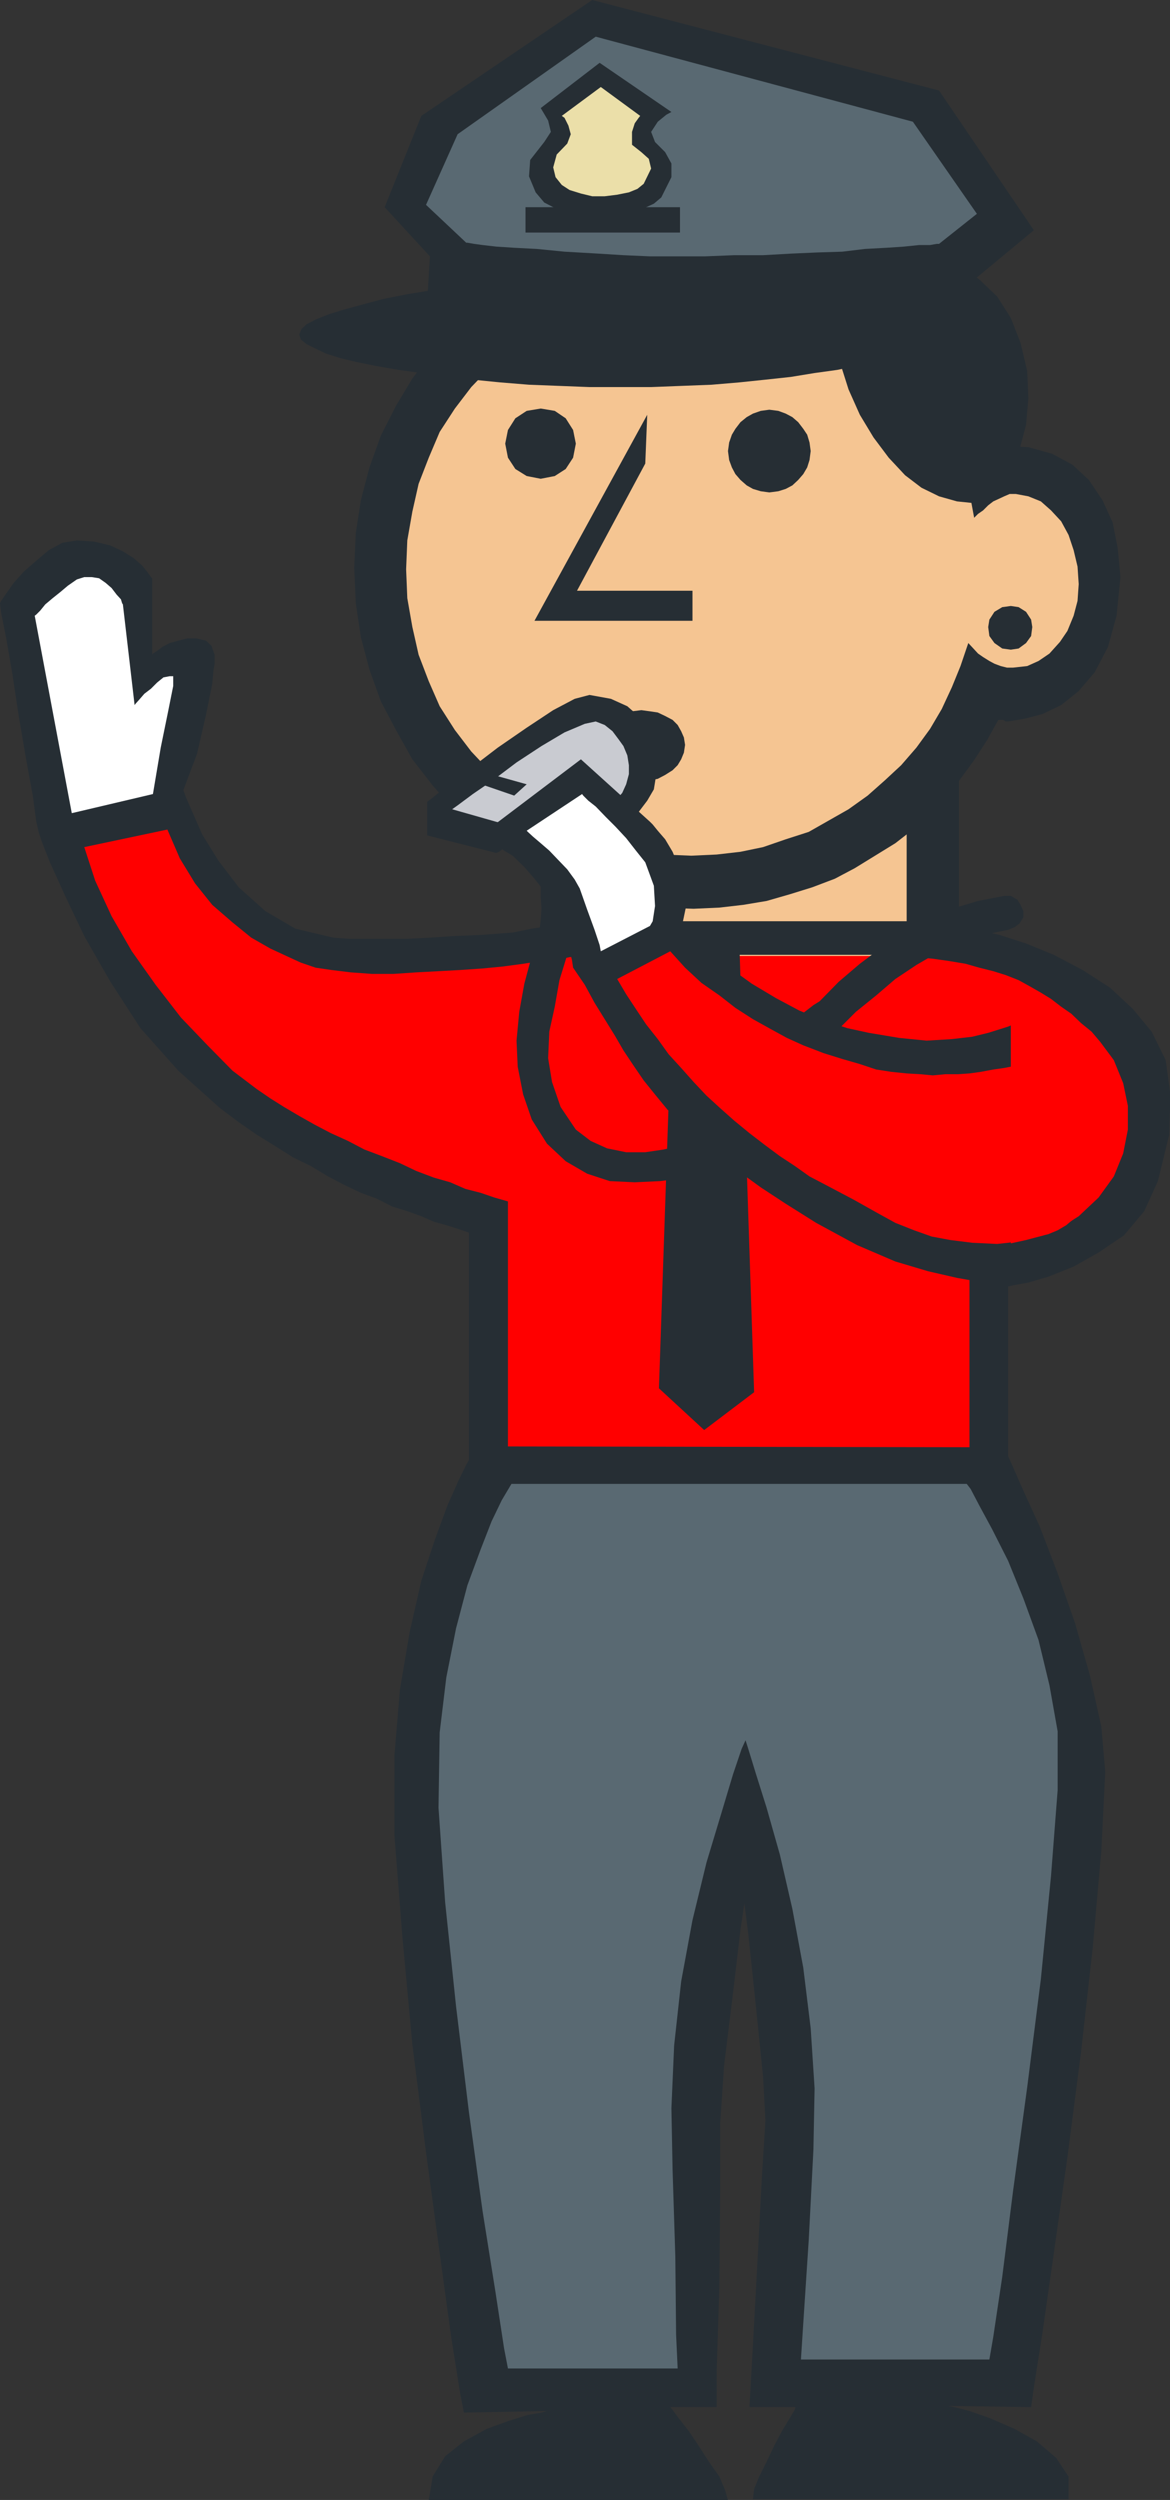 <?xml version="1.0" encoding="UTF-8"?>
<!DOCTYPE svg PUBLIC "-//W3C//DTD SVG 1.1//EN" "http://www.w3.org/Graphics/SVG/1.1/DTD/svg11.dtd">
<svg version="1.2" width="29.99mm" height="64.07mm" viewBox="9095 11704 2999 6407" preserveAspectRatio="xMidYMid" fill-rule="evenodd" stroke-width="28.222" stroke-linejoin="round" xmlns="http://www.w3.org/2000/svg" xmlns:ooo="http://xml.openoffice.org/svg/export" xmlns:xlink="http://www.w3.org/1999/xlink" xmlns:presentation="http://sun.com/xmlns/staroffice/presentation" xmlns:smil="http://www.w3.org/2001/SMIL20/" xmlns:anim="urn:oasis:names:tc:opendocument:xmlns:animation:1.0" xml:space="preserve">
 <rect x="9095" y="11704" width="2999" height="6407" fill="#333333" stroke="none"/>
 <defs class="ClipPathGroup">
  <clipPath id="presentation_clip_path" clipPathUnits="userSpaceOnUse">
   <rect x="9095" y="11704" width="2999" height="6407"/>
  </clipPath>
  <clipPath id="presentation_clip_path_shrink" clipPathUnits="userSpaceOnUse">
   <rect x="9097" y="11710" width="2994" height="6395"/>
  </clipPath>
 </defs>
 <defs class="TextShapeIndex">
  <g ooo:slide="id1" ooo:id-list="id3"/>
 </defs>
 <defs class="EmbeddedBulletChars">
  <g id="bullet-char-template-57356" transform="scale(0,-0)">
   <path d="M 580,1141 L 1163,571 580,0 -4,571 580,1141 Z"/>
  </g>
  <g id="bullet-char-template-57354" transform="scale(0,-0)">
   <path d="M 8,1128 L 1137,1128 1137,0 8,0 8,1128 Z"/>
  </g>
  <g id="bullet-char-template-10146" transform="scale(0,-0)">
   <path d="M 174,0 L 602,739 174,1481 1456,739 174,0 Z M 1358,739 L 309,1346 659,739 1358,739 Z"/>
  </g>
  <g id="bullet-char-template-10132" transform="scale(0,-0)">
   <path d="M 2015,739 L 1276,0 717,0 1260,543 174,543 174,936 1260,936 717,1481 1274,1481 2015,739 Z"/>
  </g>
  <g id="bullet-char-template-10007" transform="scale(0,-0)">
   <path d="M 0,-2 C -7,14 -16,27 -25,37 L 356,567 C 262,823 215,952 215,954 215,979 228,992 255,992 264,992 276,990 289,987 310,991 331,999 354,1012 L 381,999 492,748 772,1049 836,1024 860,1049 C 881,1039 901,1025 922,1006 886,937 835,863 770,784 769,783 710,716 594,584 L 774,223 C 774,196 753,168 711,139 L 727,119 C 717,90 699,76 672,76 641,76 570,178 457,381 L 164,-76 C 142,-110 111,-127 72,-127 30,-127 9,-110 8,-76 1,-67 -2,-52 -2,-32 -2,-23 -1,-13 0,-2 Z"/>
  </g>
  <g id="bullet-char-template-10004" transform="scale(0,-0)">
   <path d="M 285,-33 C 182,-33 111,30 74,156 52,228 41,333 41,471 41,549 55,616 82,672 116,743 169,778 240,778 293,778 328,747 346,684 L 369,508 C 377,444 397,411 428,410 L 1163,1116 C 1174,1127 1196,1133 1229,1133 1271,1133 1292,1118 1292,1087 L 1292,965 C 1292,929 1282,901 1262,881 L 442,47 C 390,-6 338,-33 285,-33 Z"/>
  </g>
  <g id="bullet-char-template-9679" transform="scale(0,-0)">
   <path d="M 813,0 C 632,0 489,54 383,161 276,268 223,411 223,592 223,773 276,916 383,1023 489,1130 632,1184 813,1184 992,1184 1136,1130 1245,1023 1353,916 1407,772 1407,592 1407,412 1353,268 1245,161 1136,54 992,0 813,0 Z"/>
  </g>
  <g id="bullet-char-template-8226" transform="scale(0,-0)">
   <path d="M 346,457 C 273,457 209,483 155,535 101,586 74,649 74,723 74,796 101,859 155,911 209,963 273,989 346,989 419,989 480,963 531,910 582,859 608,796 608,723 608,648 583,586 532,535 482,483 420,457 346,457 Z"/>
  </g>
  <g id="bullet-char-template-8211" transform="scale(0,-0)">
   <path d="M -4,459 L 1135,459 1135,606 -4,606 -4,459 Z"/>
  </g>
  <g id="bullet-char-template-61548" transform="scale(0,-0)">
   <path d="M 173,740 C 173,903 231,1043 346,1159 462,1274 601,1332 765,1332 928,1332 1067,1274 1183,1159 1299,1043 1357,903 1357,740 1357,577 1299,437 1183,322 1067,206 928,148 765,148 601,148 462,206 346,322 231,437 173,577 173,740 Z"/>
  </g>
 </defs>
 <defs class="TextEmbeddedBitmaps"/>
 <g class="SlideGroup">
  <g>
   <g id="container-id1">
    <g id="id1" class="Slide" clip-path="url(#presentation_clip_path)">
     <g class="Page">
      <g class="Graphic">
       <g id="id3">
        <rect class="BoundingBox" stroke="none" fill="none" x="9095" y="11704" width="3000" height="6408"/>
        <path fill="rgb(38,46,52)" stroke="none" d="M 11553,14203 L 11553,13598 10606,13798 10606,14203 11553,14203 Z"/>
        <path fill="rgb(38,46,52)" stroke="none" d="M 11796,14151 L 11725,14122 11657,14100 11587,14084 11525,14074 11467,14068 11425,14065 11396,14062 11387,14062 10661,14068 10655,14068 10641,14068 10616,14068 10584,14071 10549,14074 10503,14077 10458,14084 10409,14094 10329,14100 10258,14103 10197,14107 10139,14110 10084,14110 10036,14110 9990,14110 9949,14107 9852,14084 9775,14039 9707,13978 9655,13910 9613,13842 9588,13785 9571,13746 9565,13729 9600,13636 9623,13536 9639,13457 9642,13423 9645,13405 9645,13382 9637,13359 9623,13346 9598,13340 9575,13340 9552,13346 9530,13352 9511,13362 9498,13372 9487,13379 9485,13382 9485,13186 9482,13183 9472,13169 9459,13153 9437,13134 9410,13117 9378,13102 9336,13092 9292,13089 9255,13095 9220,13114 9188,13141 9156,13169 9130,13198 9111,13225 9098,13244 9095,13250 9098,13275 9111,13340 9127,13433 9143,13539 9162,13650 9179,13743 9188,13810 9194,13836 9201,13858 9223,13914 9262,14000 9311,14103 9378,14220 9455,14339 9552,14448 9659,14544 9707,14580 9753,14612 9800,14641 9846,14670 9891,14692 9936,14719 9978,14741 10020,14761 10061,14776 10100,14796 10139,14808 10175,14821 10207,14835 10239,14844 10271,14854 10297,14863 10297,15446 10290,15458 10271,15497 10242,15562 10210,15649 10175,15755 10145,15887 10120,16035 10106,16203 10106,16408 10126,16663 10152,16944 10187,17220 10222,17478 10251,17690 10274,17835 10284,17887 10497,17883 10483,17887 10448,17893 10397,17909 10342,17929 10284,17961 10236,17999 10204,18051 10194,18112 10961,18112 10954,18087 10939,18051 10912,18013 10887,17974 10861,17935 10835,17902 10819,17880 10813,17873 10932,17873 10932,17781 10939,17561 10941,17320 10941,17146 10951,16998 10974,16811 10993,16650 11003,16582 11013,16660 11032,16840 11051,17027 11057,17139 11048,17282 11035,17529 11022,17768 11016,17873 11134,17873 11132,17880 11119,17902 11099,17935 11080,17971 11060,18013 11041,18051 11028,18083 11025,18109 11834,18109 11834,18051 11802,18003 11753,17961 11696,17929 11634,17902 11580,17883 11541,17873 11525,17870 11738,17873 11745,17823 11767,17683 11796,17480 11831,17233 11866,16963 11896,16695 11918,16447 11928,16245 11918,16129 11889,15999 11851,15865 11806,15736 11760,15616 11718,15524 11689,15458 11679,15436 11679,15001 11692,14998 11731,14991 11782,14976 11847,14950 11911,14914 11976,14870 12028,14808 12063,14731 12092,14612 12095,14509 12083,14421 12047,14348 11999,14290 11940,14235 11870,14190 11796,14151 Z"/>
        <path fill="rgb(245,197,146)" stroke="none" d="M 11419,14216 L 11419,13830 10725,13830 10725,14216 11419,14216 Z"/>
        <path fill="rgb(38,46,52)" stroke="none" d="M 11664,12847 L 11657,12841 11644,12825 11622,12796 11590,12761 11553,12719 11509,12670 11457,12622 11402,12567 11344,12516 11280,12467 11215,12420 11148,12378 11080,12342 11009,12312 10941,12297 10873,12290 10784,12294 10700,12307 10616,12329 10535,12358 10458,12396 10387,12439 10320,12490 10258,12544 10204,12606 10152,12674 10110,12744 10071,12821 10042,12902 10020,12986 10007,13070 10003,13159 10007,13250 10020,13337 10042,13420 10071,13501 10110,13575 10152,13650 10204,13717 10258,13778 10320,13833 10387,13884 10458,13926 10535,13964 10616,13994 10700,14016 10784,14030 10873,14033 10939,14030 11000,14023 11060,14013 11119,13996 11177,13978 11235,13956 11286,13929 11338,13897 11390,13865 11435,13830 11479,13788 11521,13746 11557,13700 11592,13652 11625,13601 11654,13549 11660,13549 11667,13549 11673,13553 11679,13553 11721,13546 11767,13534 11815,13511 11860,13475 11901,13427 11935,13362 11957,13282 11967,13183 11960,13109 11947,13043 11921,12986 11886,12934 11844,12895 11792,12867 11731,12850 11664,12847 Z"/>
        <path fill="rgb(245,197,146)" stroke="none" d="M 11699,12970 L 11683,12970 11669,12976 11654,12983 11641,12989 11628,12999 11615,13012 11602,13021 11592,13031 11580,12966 11557,12909 11535,12847 11506,12793 11470,12741 11432,12690 11390,12645 11341,12603 11292,12564 11238,12529 11183,12500 11126,12474 11064,12455 11000,12442 10936,12432 10867,12429 10793,12432 10719,12445 10651,12461 10584,12487 10519,12519 10458,12554 10404,12596 10352,12645 10303,12696 10261,12751 10222,12811 10194,12877 10168,12944 10152,13015 10139,13089 10136,13163 10139,13237 10152,13311 10168,13382 10194,13450 10222,13514 10261,13575 10303,13630 10352,13682 10404,13729 10458,13771 10519,13807 10584,13839 10651,13865 10719,13880 10793,13894 10867,13897 10932,13894 10993,13887 11051,13875 11109,13855 11168,13836 11219,13807 11270,13778 11319,13743 11363,13704 11405,13665 11444,13620 11479,13572 11509,13521 11535,13465 11557,13411 11577,13352 11590,13366 11602,13379 11615,13388 11631,13398 11644,13405 11660,13411 11676,13415 11692,13415 11728,13411 11757,13398 11785,13379 11812,13349 11831,13321 11847,13282 11857,13244 11860,13201 11857,13156 11847,13114 11834,13075 11815,13040 11789,13012 11763,12989 11731,12976 11699,12970 Z"/>
        <path fill="rgb(38,46,52)" stroke="none" d="M 10481,12931 L 10517,12924 10545,12906 10564,12877 10571,12841 10564,12806 10545,12776 10517,12757 10481,12751 10445,12757 10416,12776 10397,12806 10390,12841 10397,12877 10416,12906 10445,12924 10481,12931 Z"/>
        <path fill="rgb(38,46,52)" stroke="none" d="M 11067,12966 L 11090,12963 11109,12957 11126,12948 11141,12934 11154,12919 11164,12902 11170,12883 11173,12860 11170,12838 11164,12818 11154,12803 11141,12786 11126,12773 11109,12764 11090,12757 11067,12754 11045,12757 11025,12764 11009,12773 10993,12786 10980,12803 10971,12818 10964,12838 10961,12860 10964,12883 10971,12902 10980,12919 10993,12934 11009,12948 11025,12957 11045,12963 11067,12966 Z"/>
        <path fill="rgb(38,46,52)" stroke="none" d="M 10574,13218 L 10749,12892 10754,12767 10465,13295 10870,13295 10870,13218 10574,13218 Z"/>
        <path fill="rgb(255,0,0)" stroke="none" d="M 11915,14374 L 11893,14348 11866,14326 11841,14302 11815,14284 11789,14264 11763,14248 11735,14232 11706,14216 11673,14203 11641,14193 11605,14184 11570,14174 11528,14167 11486,14161 11441,14157 11393,14154 10596,14154 10581,14154 10555,14157 10522,14164 10481,14167 10436,14174 10384,14181 10332,14186 10274,14190 10219,14193 10162,14196 10103,14200 10049,14200 9994,14196 9945,14190 9904,14184 9866,14171 9829,14154 9788,14135 9739,14107 9691,14068 9639,14023 9595,13968 9556,13904 9524,13830 9311,13875 9339,13961 9381,14052 9433,14142 9494,14228 9559,14312 9627,14383 9691,14448 9753,14495 9788,14519 9823,14541 9862,14564 9901,14586 9943,14608 9987,14628 10029,14650 10074,14667 10120,14685 10162,14705 10207,14722 10249,14734 10288,14751 10327,14761 10362,14773 10397,14783 10397,15411 11580,15413 11580,14899 11587,14899 11609,14899 11641,14895 11679,14892 11725,14882 11770,14870 11819,14847 11860,14821 11911,14773 11950,14719 11974,14660 11986,14599 11986,14538 11974,14480 11950,14421 11915,14374 Z"/>
        <path fill="rgb(255,255,255)" stroke="none" d="M 9410,13253 L 9408,13250 9405,13240 9394,13228 9381,13211 9366,13198 9349,13186 9330,13183 9311,13183 9292,13189 9269,13205 9250,13221 9230,13237 9211,13253 9198,13269 9188,13279 9184,13282 9279,13788 9487,13739 9507,13620 9526,13527 9539,13462 9539,13437 9530,13437 9514,13440 9498,13453 9482,13469 9465,13482 9452,13497 9443,13507 9440,13511 9410,13253 Z"/>
        <path fill="rgb(89,105,114)" stroke="none" d="M 10406,15507 L 10400,15517 10381,15549 10355,15603 10327,15675 10293,15767 10264,15877 10239,16003 10222,16144 10219,16337 10236,16579 10264,16846 10297,17117 10332,17371 10365,17578 10387,17722 10397,17774 10832,17774 10828,17687 10826,17487 10819,17265 10816,17107 10823,16946 10841,16782 10870,16625 10906,16477 10944,16351 10974,16251 10996,16186 11006,16164 11013,16186 11032,16248 11060,16337 11094,16457 11126,16596 11154,16747 11173,16902 11183,17056 11180,17213 11168,17445 11154,17658 11148,17751 11631,17751 11641,17693 11664,17539 11692,17317 11728,17053 11763,16776 11789,16512 11806,16292 11806,16141 11785,16023 11757,15907 11718,15800 11679,15704 11638,15623 11605,15562 11583,15520 11573,15507 10406,15507 Z"/>
        <path fill="rgb(38,46,52)" stroke="none" d="M 11686,13369 L 11706,13366 11725,13352 11738,13334 11741,13311 11738,13292 11725,13272 11706,13260 11686,13257 11664,13260 11644,13272 11631,13292 11628,13311 11631,13334 11644,13352 11664,13366 11686,13369 Z"/>
        <path fill="rgb(38,46,52)" stroke="none" d="M 11625,12980 L 11660,12954 11686,12912 11708,12857 11725,12793 11731,12725 11728,12655 11711,12583 11686,12519 11651,12464 11605,12420 11557,12388 11509,12364 11454,12354 11405,12351 11358,12358 11319,12374 11286,12396 11264,12432 11247,12474 11241,12525 11241,12583 11251,12642 11270,12702 11299,12767 11334,12825 11373,12877 11415,12922 11457,12954 11502,12976 11548,12989 11587,12993 11625,12980 Z"/>
        <path fill="rgb(38,46,52)" stroke="none" d="M 11479,14151 L 11479,14065 10835,14065 10873,14151 11479,14151 Z"/>
        <path fill="rgb(38,46,52)" stroke="none" d="M 10739,13707 L 10761,13704 10781,13700 10800,13690 10819,13678 10832,13665 10841,13650 10848,13633 10851,13613 10848,13594 10841,13578 10832,13562 10819,13549 10800,13539 10781,13530 10761,13527 10739,13524 10715,13527 10697,13530 10677,13539 10661,13549 10648,13562 10638,13578 10632,13594 10629,13613 10632,13633 10638,13650 10648,13665 10661,13678 10677,13690 10697,13700 10715,13704 10739,13707 Z"/>
        <path fill="rgb(38,46,52)" stroke="none" d="M 10606,13485 L 10568,13495 10513,13524 10445,13569 10371,13620 10303,13672 10246,13714 10207,13746 10190,13759 10190,13845 10367,13890 10374,13887 10390,13875 10416,13855 10445,13836 10475,13820 10500,13803 10519,13794 10532,13794 10564,13820 10596,13830 10635,13833 10671,13823 10703,13807 10732,13785 10754,13756 10771,13727 10777,13690 10781,13655 10774,13616 10761,13578 10736,13543 10703,13514 10661,13495 10606,13485 Z"/>
        <path fill="rgb(201,203,209)" stroke="none" d="M 10622,13553 L 10594,13559 10542,13581 10483,13616 10419,13658 10358,13704 10307,13739 10268,13768 10254,13778 10377,13813 10384,13810 10400,13801 10426,13785 10451,13768 10481,13753 10507,13739 10525,13733 10535,13733 10558,13756 10581,13771 10606,13775 10629,13775 10651,13768 10673,13756 10690,13736 10700,13714 10707,13688 10707,13665 10703,13640 10693,13616 10680,13598 10665,13578 10645,13562 10622,13553 Z"/>
        <path fill="rgb(38,46,52)" stroke="none" d="M 10413,13743 L 10445,13714 10352,13688 10320,13711 10413,13743 Z"/>
        <path fill="rgb(38,46,52)" stroke="none" d="M 11686,14332 L 11679,14335 11660,14341 11628,14351 11587,14361 11535,14367 11470,14371 11400,14364 11322,14351 11267,14339 11206,14319 11144,14294 11084,14262 11022,14225 10961,14181 10900,14129 10845,14068 10855,14020 10848,13971 10835,13926 10819,13887 10800,13855 10781,13833 10768,13817 10761,13810 10584,13650 10342,13833 10349,13839 10362,13852 10384,13872 10409,13897 10439,13926 10465,13956 10487,13984 10503,14006 10529,14058 10549,14116 10561,14164 10564,14184 10594,14228 10619,14274 10645,14316 10671,14358 10693,14396 10719,14435 10745,14473 10774,14509 10806,14548 10845,14583 10883,14622 10932,14663 10983,14702 11045,14747 11109,14789 11187,14838 11292,14895 11390,14937 11474,14962 11548,14979 11605,14989 11651,14989 11676,14989 11686,14989 11686,14332 Z"/>
        <path fill="rgb(38,46,52)" stroke="none" d="M 10900,15369 L 11028,15272 10990,14119 10823,14119 10784,15262 10900,15369 Z"/>
        <path fill="rgb(38,46,52)" stroke="none" d="M 11528,12474 L 11745,12294 11502,11936 10613,11704 10175,12001 10081,12235 10197,12361 10190,12477 11528,12474 Z"/>
        <path fill="rgb(38,46,52)" stroke="none" d="M 10687,12696 L 10764,12696 10841,12693 10919,12690 10990,12684 11057,12677 11122,12670 11183,12660 11241,12652 11289,12642 11338,12632 11377,12622 11409,12610 11438,12596 11457,12586 11470,12574 11474,12561 11470,12547 11460,12535 11441,12522 11419,12509 11387,12497 11351,12484 11309,12470 11264,12458 11209,12448 11154,12435 11094,12429 11028,12420 10958,12413 10887,12406 10809,12403 10732,12403 10651,12403 10574,12406 10493,12413 10416,12420 10342,12429 10271,12435 10200,12448 10139,12458 10078,12470 10026,12484 9978,12497 9939,12509 9906,12522 9881,12535 9868,12547 9862,12561 9866,12574 9881,12586 9901,12596 9930,12610 9968,12622 10010,12632 10059,12642 10117,12652 10175,12660 10239,12670 10307,12677 10377,12684 10451,12690 10529,12693 10606,12696 10687,12696 Z"/>
        <path fill="rgb(89,105,114)" stroke="none" d="M 10622,11798 L 10268,12048 10187,12229 10290,12326 10293,12326 10310,12329 10332,12332 10367,12336 10413,12339 10471,12342 10542,12349 10629,12354 10693,12358 10761,12361 10832,12361 10902,12361 10977,12358 11051,12358 11122,12354 11190,12351 11254,12349 11312,12342 11367,12339 11412,12336 11451,12332 11479,12332 11496,12329 11502,12329 11599,12252 11435,12016 10622,11798 Z"/>
        <path fill="rgb(38,46,52)" stroke="none" d="M 10790,12210 L 10816,12158 10816,12123 10800,12094 10774,12068 10764,12042 10781,12016 10803,11998 10816,11991 10632,11865 10481,11981 10487,11991 10500,12013 10507,12042 10490,12068 10454,12114 10451,12156 10468,12197 10490,12223 10519,12238 10558,12248 10600,12255 10648,12255 10693,12252 10736,12242 10771,12226 10790,12210 Z"/>
        <path fill="rgb(38,46,52)" stroke="none" d="M 10838,12300 L 10838,12235 10442,12235 10442,12300 10838,12300 Z"/>
        <path fill="rgb(235,223,169)" stroke="none" d="M 10745,12175 L 10764,12136 10758,12111 10739,12094 10715,12075 10715,12042 10722,12020 10732,12006 10736,12001 10635,11927 10535,12001 10542,12006 10552,12026 10558,12048 10549,12072 10522,12100 10513,12133 10519,12158 10535,12178 10555,12191 10584,12200 10613,12207 10645,12207 10677,12203 10707,12197 10729,12188 10745,12175 Z"/>
        <path fill="rgb(38,46,52)" stroke="none" d="M 11000,14625 L 10990,14612 10977,14603 10958,14599 10941,14603 10897,14622 10848,14638 10796,14650 10749,14657 10700,14657 10651,14647 10609,14628 10571,14599 10532,14541 10510,14477 10500,14416 10503,14348 10517,14284 10529,14216 10549,14151 10564,14087 10568,14062 10571,14033 10568,14003 10568,13978 10564,13961 10555,13949 10542,13939 10525,13936 10507,13939 10493,13949 10483,13961 10481,13978 10481,14003 10483,14033 10481,14062 10478,14087 10458,14154 10439,14225 10426,14297 10419,14371 10422,14438 10436,14509 10458,14573 10497,14635 10545,14680 10600,14712 10658,14731 10722,14734 10787,14731 10855,14722 10916,14705 10977,14683 10990,14673 11000,14657 11003,14641 11000,14625 Z"/>
        <path fill="rgb(38,46,52)" stroke="none" d="M 11669,14000 L 11602,14013 11535,14033 11474,14062 11412,14094 11355,14132 11299,14174 11245,14220 11196,14270 11180,14280 11158,14297 11134,14316 11129,14335 11134,14351 11144,14361 11161,14371 11177,14371 11196,14367 11212,14364 11228,14354 11245,14341 11289,14297 11341,14255 11390,14213 11444,14177 11499,14145 11553,14119 11615,14100 11679,14087 11696,14080 11708,14071 11718,14055 11718,14039 11711,14023 11703,14010 11686,14000 11669,14000 Z"/>
        <path fill="rgb(255,255,255)" stroke="none" d="M 10761,14077 L 10768,14065 10774,14026 10771,13974 10749,13914 10725,13884 10700,13852 10673,13823 10648,13798 10622,13771 10603,13756 10590,13743 10587,13739 10445,13833 10448,13836 10461,13848 10481,13865 10503,13884 10525,13907 10549,13932 10568,13958 10581,13981 10600,14035 10619,14087 10632,14126 10635,14142 10761,14077 Z"/>
        <path fill="rgb(255,0,0)" stroke="none" d="M 10677,14213 L 10700,14252 10725,14290 10751,14329 10781,14367 10809,14406 10841,14441 10873,14477 10906,14512 10941,14544 10977,14576 11016,14608 11055,14638 11094,14667 11132,14692 11170,14719 11212,14741 11284,14779 11341,14811 11390,14838 11438,14857 11483,14873 11531,14882 11587,14889 11651,14892 11679,14889 11706,14885 11731,14879 11757,14873 11782,14867 11806,14857 11828,14844 11847,14828 11731,14431 11699,14435 11669,14441 11641,14445 11609,14451 11580,14455 11551,14457 11518,14457 11486,14460 11454,14457 11419,14455 11380,14451 11341,14445 11299,14431 11254,14418 11206,14403 11154,14383 11112,14364 11070,14341 11025,14316 10980,14287 10939,14255 10893,14223 10851,14184 10813,14142 10677,14213 Z"/>
       </g>
      </g>
     </g>
    </g>
   </g>
  </g>
 </g>
</svg>